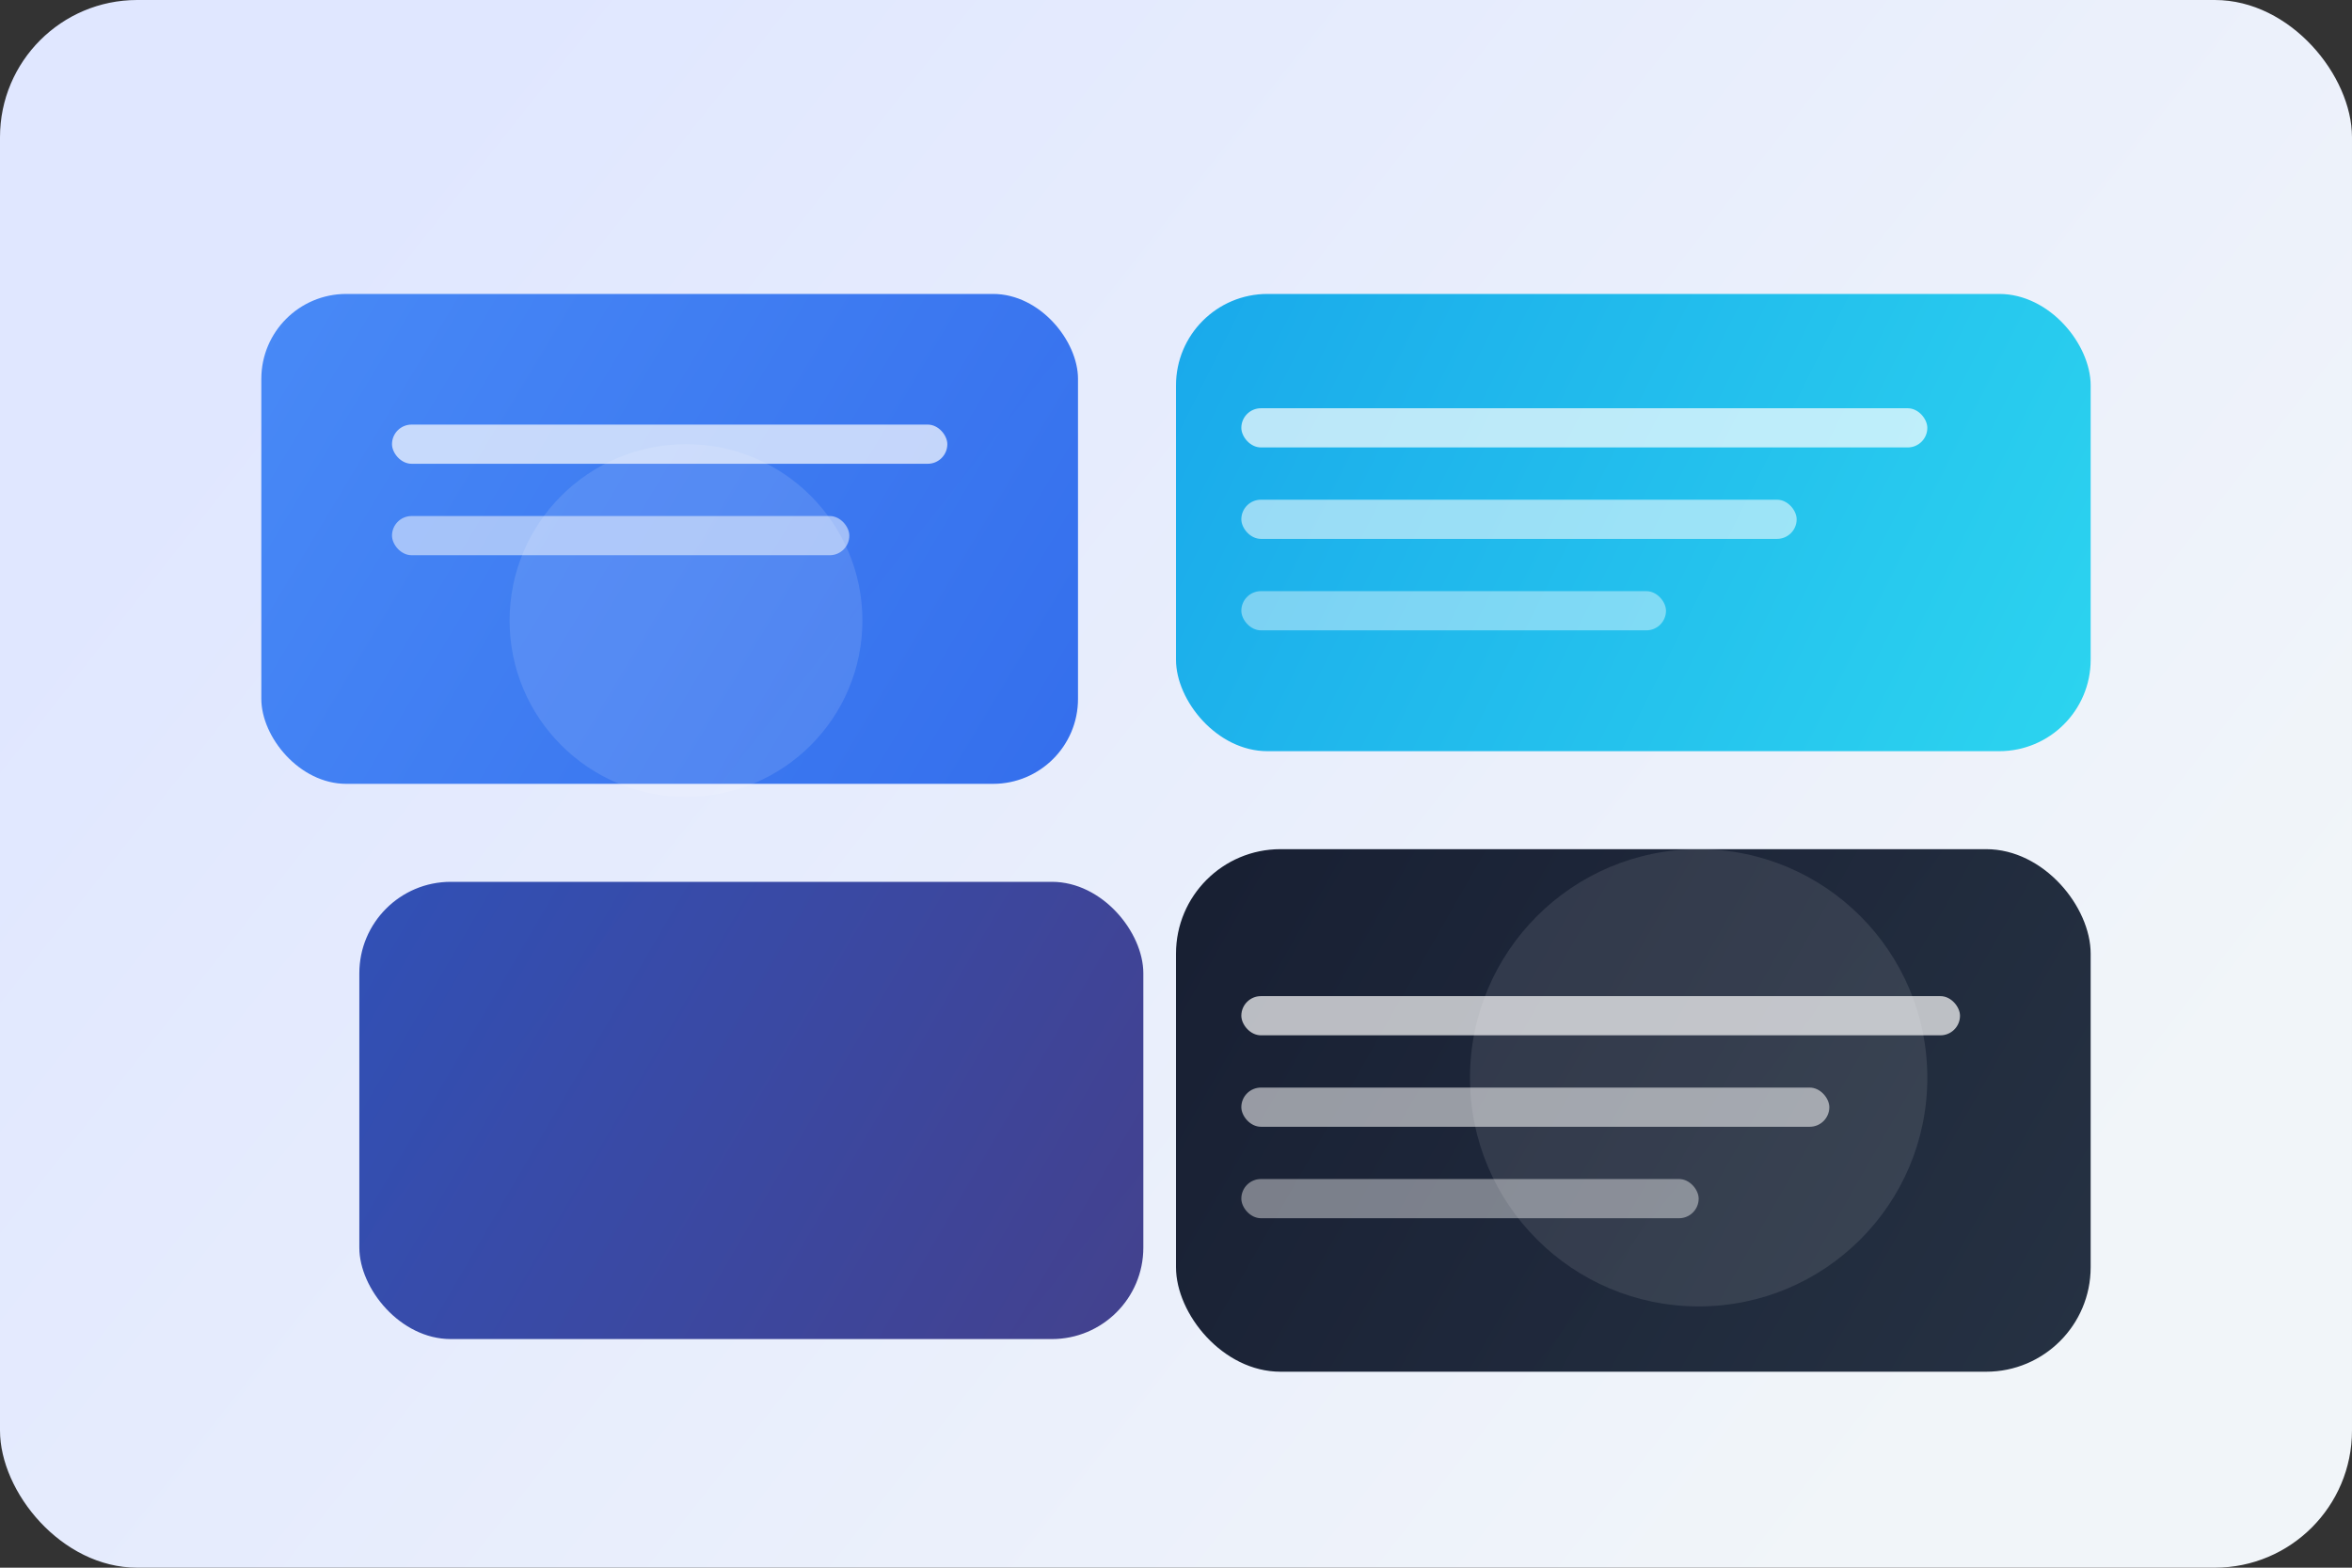 <svg width="720" height="480" viewBox="0 0 720 480" fill="none" xmlns="http://www.w3.org/2000/svg">
  <rect x="0" y="0" width="720" height="480" fill="#333333" stroke="none"/>
  <rect width="720" height="480" rx="42" fill="url(#paint0_linear)" />
  <rect x="80" y="90" width="250" height="150" rx="26" fill="url(#paint1_linear)" opacity="0.92" />
  <rect x="360" y="90" width="280" height="140" rx="28" fill="url(#paint2_linear)" opacity="0.95" />
  <rect x="110" y="270" width="240" height="140" rx="28" fill="url(#paint3_linear)" opacity="0.9" />
  <rect x="360" y="260" width="280" height="160" rx="32" fill="url(#paint4_linear)" opacity="0.96" />
  <circle cx="210" cy="190" r="54" fill="#FFFFFF" opacity="0.12" />
  <circle cx="520" cy="330" r="70" fill="#FFFFFF" opacity="0.1" />
  <rect x="120" y="130" width="170" height="12" rx="6" fill="white" opacity="0.7" />
  <rect x="120" y="158" width="140" height="12" rx="6" fill="white" opacity="0.52" />
  <rect x="380" y="125" width="210" height="12" rx="6" fill="white" opacity="0.7" />
  <rect x="380" y="153" width="170" height="12" rx="6" fill="white" opacity="0.55" />
  <rect x="380" y="181" width="130" height="12" rx="6" fill="white" opacity="0.42" />
  <rect x="380" y="305" width="220" height="12" rx="6" fill="white" opacity="0.7" />
  <rect x="380" y="333" width="180" height="12" rx="6" fill="white" opacity="0.55" />
  <rect x="380" y="361" width="140" height="12" rx="6" fill="white" opacity="0.42" />
  <defs>
    <linearGradient id="paint0_linear" x1="120" y1="50" x2="600" y2="430" gradientUnits="userSpaceOnUse">
      <stop stop-color="#E0E7FF" />
      <stop offset="1" stop-color="#F1F5F9" />
    </linearGradient>
    <linearGradient id="paint1_linear" x1="80" y1="90" x2="330" y2="240" gradientUnits="userSpaceOnUse">
      <stop stop-color="#3B82F6" />
      <stop offset="1" stop-color="#2563EB" />
    </linearGradient>
    <linearGradient id="paint2_linear" x1="360" y1="90" x2="640" y2="230" gradientUnits="userSpaceOnUse">
      <stop stop-color="#0EA5E9" />
      <stop offset="1" stop-color="#22D3EE" />
    </linearGradient>
    <linearGradient id="paint3_linear" x1="110" y1="270" x2="350" y2="410" gradientUnits="userSpaceOnUse">
      <stop stop-color="#1E40AF" />
      <stop offset="1" stop-color="#312E81" />
    </linearGradient>
    <linearGradient id="paint4_linear" x1="360" y1="260" x2="640" y2="420" gradientUnits="userSpaceOnUse">
      <stop stop-color="#0F172A" />
      <stop offset="1" stop-color="#1E293B" />
    </linearGradient>
  </defs>
</svg>
